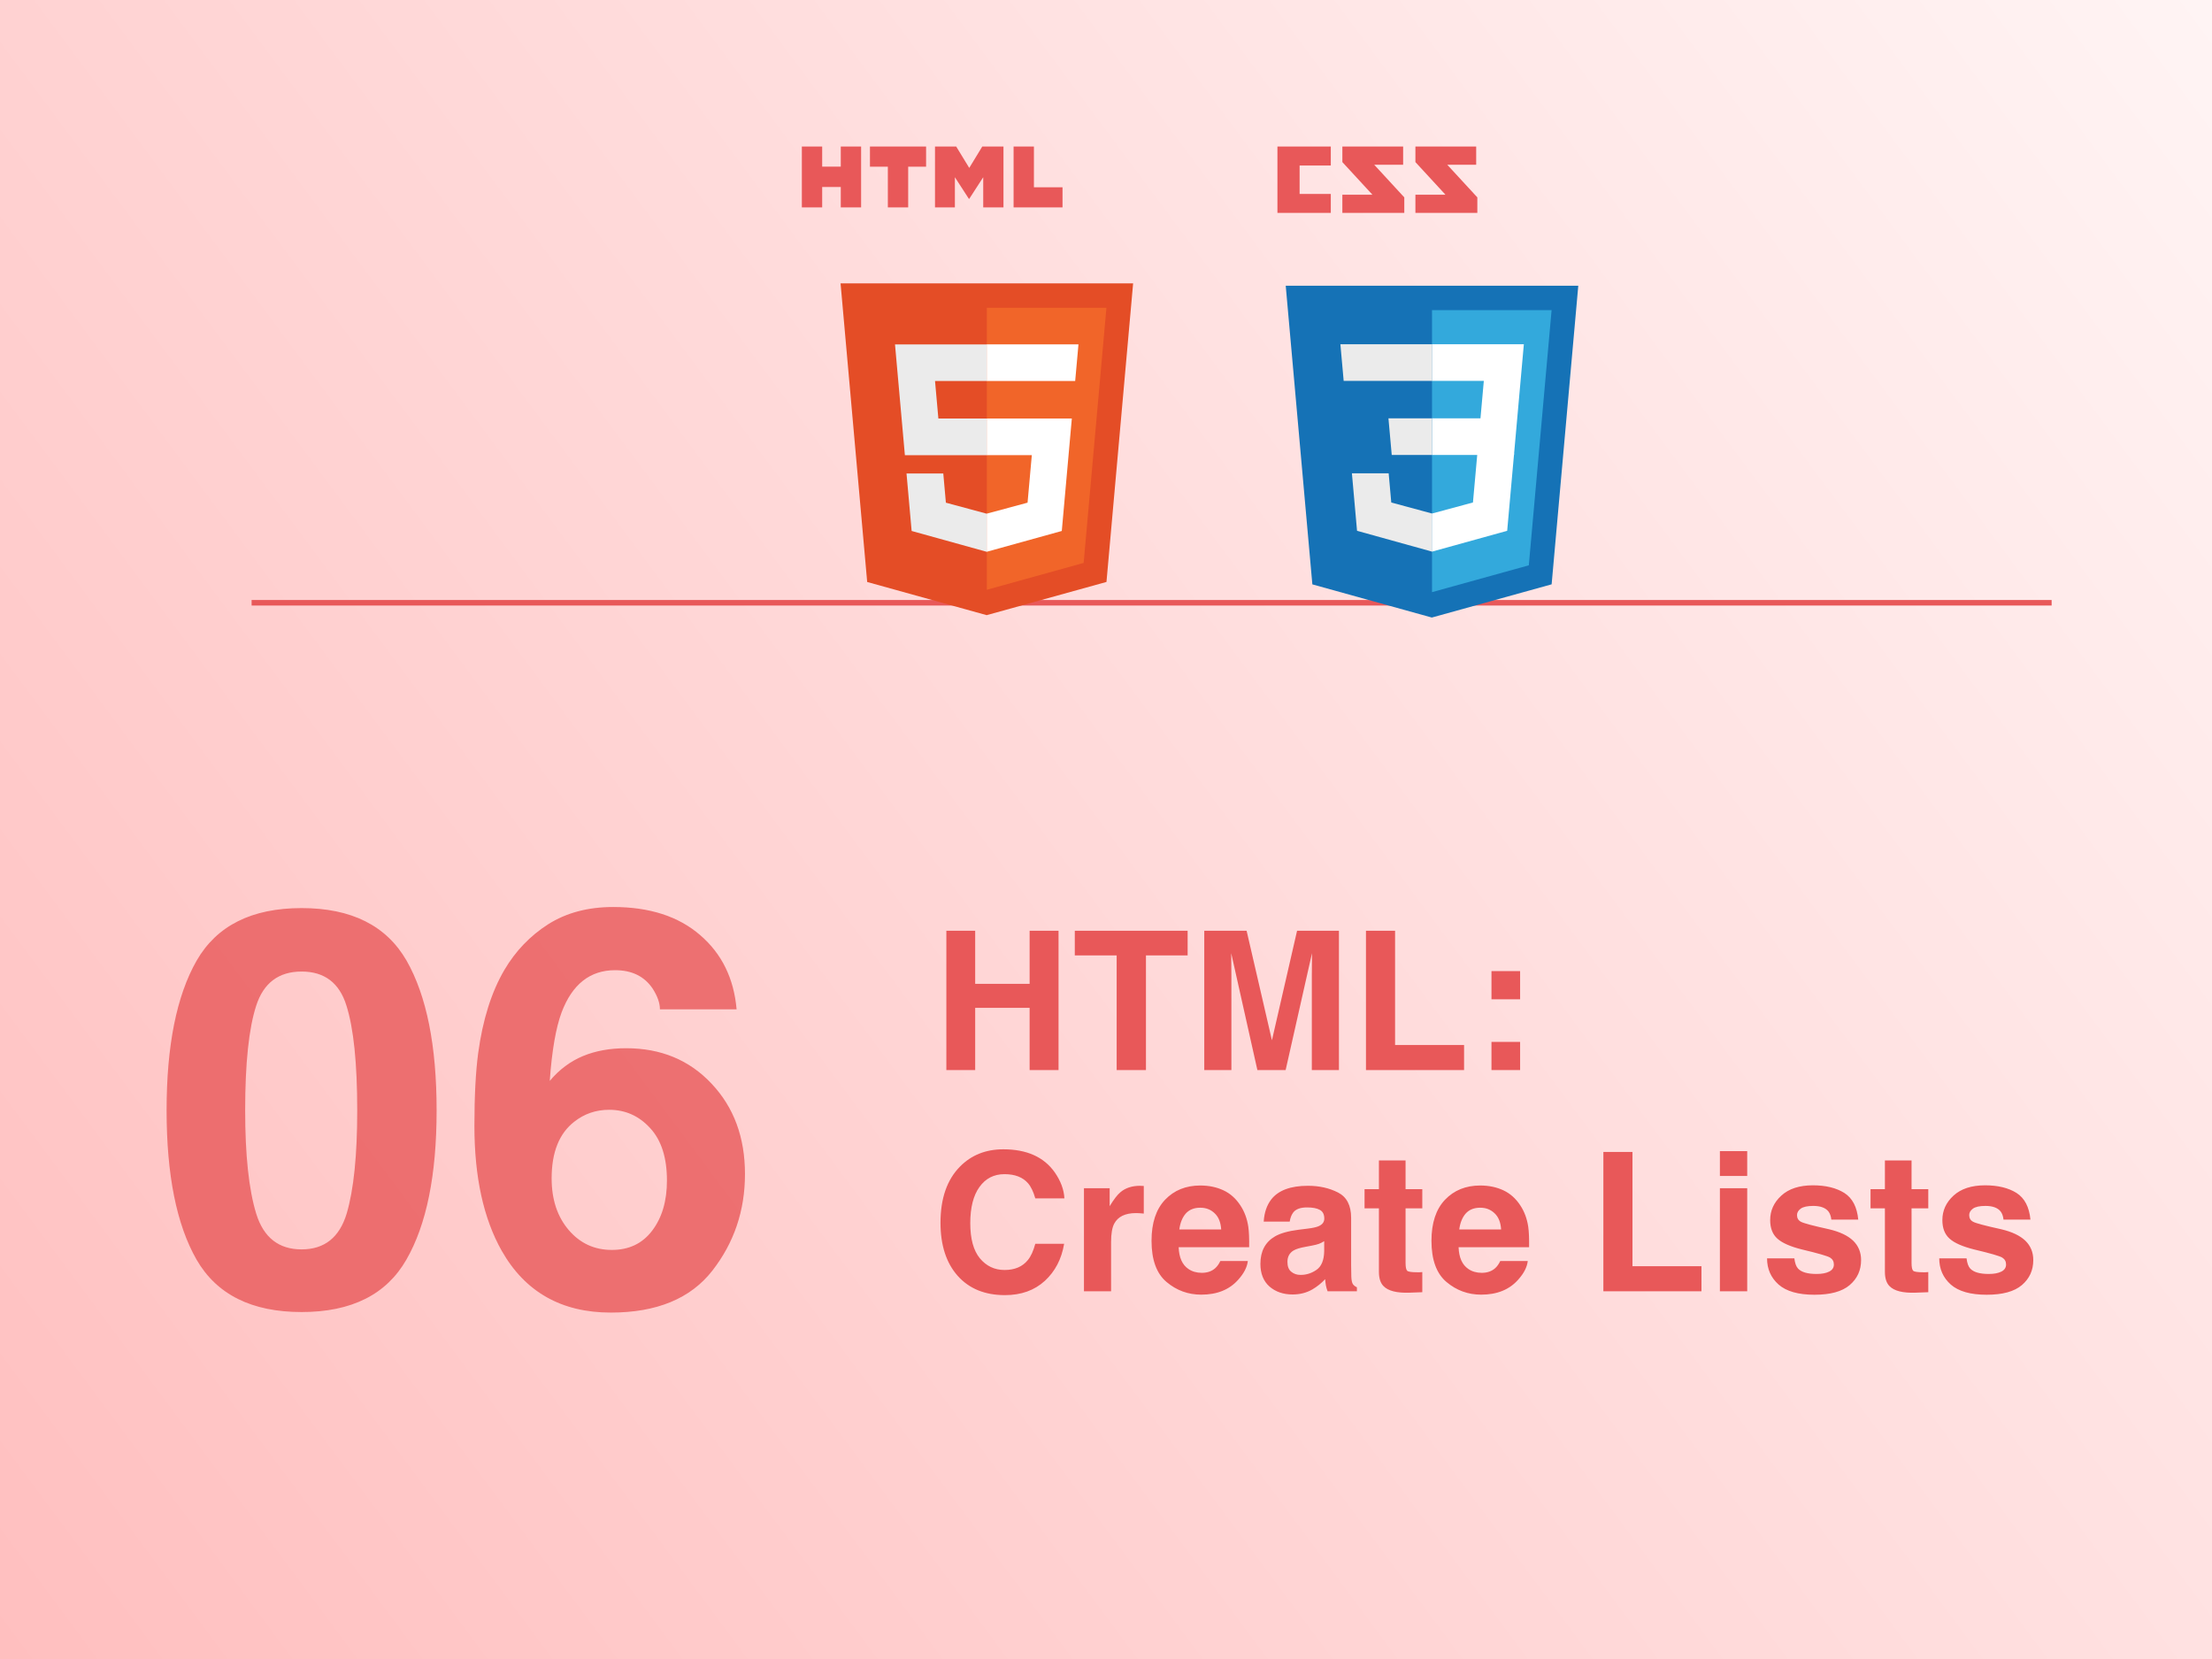 <svg width="800" height="600" viewBox="0 0 800 600" fill="none" xmlns="http://www.w3.org/2000/svg">
<rect width="800" height="600" fill="url(#paint0_linear_5189_11861)"/>
<line x1="91" y1="218" x2="742" y2="218" stroke="#E85859" stroke-width="2"/>
<path d="M109.078 474.516C91.044 474.516 78.382 468.201 71.09 455.57C63.863 442.94 60.25 424.939 60.25 401.566C60.25 378.194 63.863 360.16 71.09 347.465C78.382 334.77 91.044 328.422 109.078 328.422C127.112 328.422 139.775 334.77 147.066 347.465C154.293 360.16 157.906 378.194 157.906 401.566C157.906 424.939 154.26 442.94 146.969 455.57C139.742 468.201 127.112 474.516 109.078 474.516ZM125.387 438.871C127.926 430.277 129.195 417.842 129.195 401.566C129.195 384.509 127.893 371.879 125.289 363.676C122.75 355.473 117.346 351.371 109.078 351.371C100.81 351.371 95.341 355.473 92.672 363.676C90.003 371.879 88.668 384.509 88.668 401.566C88.668 417.842 90.003 430.31 92.672 438.969C95.341 447.562 100.81 451.859 109.078 451.859C117.346 451.859 122.783 447.53 125.387 438.871ZM226.461 379.105C239.026 379.105 249.312 383.37 257.32 391.898C265.393 400.427 269.43 411.332 269.43 424.613C269.43 437.829 265.491 449.483 257.613 459.574C249.736 469.665 237.496 474.711 220.895 474.711C203.056 474.711 189.905 467.257 181.441 452.348C174.866 440.694 171.578 425.655 171.578 407.23C171.578 396.423 172.034 387.634 172.945 380.863C174.573 368.819 177.73 358.793 182.418 350.785C186.454 343.949 191.728 338.448 198.238 334.281C204.814 330.115 212.659 328.031 221.773 328.031C234.924 328.031 245.406 331.417 253.219 338.188C261.031 344.893 265.426 353.845 266.402 365.043H238.668C238.668 362.764 237.789 360.258 236.031 357.523C233.036 353.096 228.512 350.883 222.457 350.883C213.408 350.883 206.962 355.961 203.121 366.117C201.038 371.716 199.605 379.984 198.824 390.922C202.275 386.82 206.279 383.826 210.836 381.938C215.393 380.049 220.602 379.105 226.461 379.105ZM207.711 405.668C202.242 409.9 199.508 416.736 199.508 426.176C199.508 433.793 201.559 440.01 205.66 444.828C209.762 449.646 214.97 452.055 221.285 452.055C227.47 452.055 232.32 449.743 235.836 445.121C239.417 440.434 241.207 434.379 241.207 426.957C241.207 418.689 239.189 412.374 235.152 408.012C231.116 403.585 226.168 401.371 220.309 401.371C215.556 401.371 211.357 402.803 207.711 405.668Z" fill="#E85859" fill-opacity="0.8"/>
<path d="M290 53H297.353V60.265H304.08V53H311.433V75H304.08V67.633H297.353V75H290V53ZM321.102 60.296H314.63V53H334.932V60.296H328.457V75H321.104L321.102 60.296ZM338.155 53H345.826L350.542 60.729L355.25 53H362.92V75H355.596V64.095L350.538 71.916H350.412L345.349 64.095V74.999H338.154L338.155 53ZM366.579 53H373.934V67.727H384.274V74.999H366.579V53Z" fill="#E85859"/>
<g filter="url(#filter0_d_5189_11861)">
<path d="M389.81 82.479L380.171 190.467L336.841 202.479L293.63 190.483L284 82.479H389.81Z" fill="#E44D26"/>
<path d="M336.905 193.296L371.918 183.59L380.156 91.309H336.905V193.296Z" fill="#F16529"/>
<path d="M318.165 117.803H336.904V104.563H303.689L304.006 108.118L307.262 144.62H336.905V131.368H319.376L318.165 117.803ZM321.151 151.237H307.853L309.709 172.035L336.843 179.562L336.904 179.546V165.769L336.846 165.784L322.094 161.801L321.153 151.237H321.151Z" fill="#EBEBEB"/>
<path d="M336.859 144.612H353.17L351.633 161.792L336.858 165.779V179.56L364.012 172.032L364.211 169.794L367.324 134.921L367.646 131.364H336.859V144.612ZM336.859 117.769V117.802H368.852L369.121 114.824L369.725 108.103L370.041 104.549H336.859V117.763V117.769Z" fill="white"/>
</g>
<path d="M533.881 59.583H523.425L534.299 71.383V77H511.903V70.423H522.775L511.903 58.623V53H533.881V59.583V59.583ZM507.463 59.583H497.007L507.88 71.383V77H485.483V70.423H496.357L485.483 58.623V53H507.463V59.583V59.583ZM481.303 59.852H470.02V70.148H481.303V77H462V53H481.303V59.852V59.852Z" fill="#E85859"/>
<g filter="url(#filter1_d_5189_11861)">
<path d="M454.63 191.347L445 83.343H550.808L541.17 191.329L497.839 203.343L454.63 191.347V191.347Z" fill="#1572B6"/>
<path d="M497.906 194.161L532.918 184.454L541.155 92.175H497.906V194.161Z" fill="#33A9DC"/>
<path d="M497.905 131.304H515.433L516.644 117.74H497.905V104.494H531.121L530.803 108.047L527.548 144.549H497.905V131.304V131.304Z" fill="white"/>
<path d="M497.984 165.706L497.926 165.722L483.174 161.738L482.23 151.174H468.935L470.791 171.972L497.924 179.504L497.986 179.486V165.706H497.984Z" fill="#EBEBEB"/>
<path d="M514.307 143.989L512.711 161.729L497.938 165.717V179.498L525.093 171.972L525.293 169.734L527.598 143.989H514.307V143.989Z" fill="white"/>
<path d="M497.951 104.494V117.739H465.955L465.689 114.762L465.086 108.047L464.769 104.494H497.951ZM497.905 131.305V144.552H483.339L483.074 141.575L482.47 134.859L482.152 131.305H497.905V131.305Z" fill="#EBEBEB"/>
</g>
<path d="M372.376 387V364.51H352.688V387H342.264V336.619H352.688V355.828H372.376V336.619H382.835V387H372.376ZM429.524 336.619V345.54H414.451V387H403.855V345.54H388.714V336.619H429.524ZM445.35 387H435.54V336.619H450.853L460.013 376.233L469.104 336.619H484.246V387H474.437V352.923C474.437 351.943 474.448 350.576 474.471 348.821C474.493 347.044 474.505 345.677 474.505 344.72L464.969 387H454.749L445.281 344.72C445.281 345.677 445.293 347.044 445.315 348.821C445.338 350.576 445.35 351.943 445.35 352.923V387ZM494.021 336.619H504.549V377.942H529.5V387H494.021V336.619ZM549.769 376.814V387H539.412V376.814H549.769ZM539.412 361.399V351.214H549.769V361.399H539.412ZM377.879 463.24C374.119 466.681 369.311 468.401 363.455 468.401C356.209 468.401 350.512 466.077 346.365 461.429C342.218 456.757 340.145 450.354 340.145 442.22C340.145 433.424 342.503 426.645 347.22 421.883C351.321 417.736 356.539 415.662 362.874 415.662C371.351 415.662 377.549 418.442 381.468 424.002C383.632 427.124 384.795 430.257 384.954 433.401H374.427C373.743 430.986 372.866 429.163 371.795 427.933C369.881 425.745 367.044 424.651 363.284 424.651C359.456 424.651 356.437 426.201 354.227 429.3C352.016 432.376 350.911 436.74 350.911 442.391C350.911 448.042 352.073 452.28 354.397 455.105C356.744 457.908 359.718 459.31 363.318 459.31C367.01 459.31 369.824 458.102 371.761 455.687C372.832 454.388 373.72 452.439 374.427 449.842H384.852C383.94 455.333 381.616 459.799 377.879 463.24ZM410.862 438.733C406.943 438.733 404.311 440.009 402.967 442.562C402.215 443.997 401.839 446.207 401.839 449.192V467H392.029V429.744H401.326V436.238C402.83 433.755 404.14 432.057 405.257 431.146C407.08 429.619 409.45 428.855 412.366 428.855C412.549 428.855 412.697 428.867 412.811 428.89C412.947 428.89 413.232 428.901 413.665 428.924V438.904C413.05 438.836 412.503 438.79 412.024 438.768C411.546 438.745 411.159 438.733 410.862 438.733ZM451.297 456.062C451.046 458.273 449.896 460.517 447.845 462.796C444.655 466.419 440.188 468.23 434.446 468.23C429.707 468.23 425.525 466.704 421.902 463.65C418.279 460.597 416.468 455.63 416.468 448.748C416.468 442.299 418.097 437.355 421.355 433.914C424.637 430.473 428.886 428.753 434.104 428.753C437.203 428.753 439.995 429.334 442.479 430.496C444.962 431.658 447.013 433.493 448.631 435.999C450.089 438.209 451.035 440.773 451.468 443.689C451.718 445.398 451.821 447.859 451.775 451.072H426.277C426.414 454.809 427.588 457.43 429.798 458.934C431.142 459.868 432.76 460.335 434.651 460.335C436.657 460.335 438.286 459.765 439.539 458.626C440.223 458.011 440.826 457.156 441.351 456.062H451.297ZM441.658 444.646C441.499 442.072 440.713 440.123 439.3 438.802C437.91 437.457 436.178 436.785 434.104 436.785C431.849 436.785 430.094 437.492 428.841 438.904C427.61 440.317 426.836 442.231 426.517 444.646H441.658ZM459.773 433.777C462.348 430.496 466.769 428.855 473.035 428.855C477.114 428.855 480.737 429.664 483.904 431.282C487.072 432.9 488.655 435.953 488.655 440.442V457.532C488.655 458.717 488.678 460.153 488.724 461.839C488.792 463.115 488.986 463.981 489.305 464.437C489.624 464.892 490.102 465.268 490.74 465.564V467H480.145C479.848 466.248 479.643 465.542 479.529 464.881C479.415 464.22 479.324 463.468 479.256 462.625C477.911 464.083 476.362 465.325 474.607 466.351C472.511 467.558 470.141 468.162 467.498 468.162C464.126 468.162 461.334 467.205 459.124 465.291C456.937 463.354 455.843 460.62 455.843 457.088C455.843 452.508 457.609 449.192 461.141 447.142C463.077 446.025 465.926 445.228 469.686 444.749L473.001 444.339C474.801 444.111 476.089 443.826 476.863 443.484C478.253 442.892 478.948 441.969 478.948 440.716C478.948 439.189 478.413 438.141 477.342 437.571C476.294 436.979 474.744 436.683 472.693 436.683C470.392 436.683 468.763 437.252 467.806 438.392C467.122 439.235 466.666 440.374 466.438 441.81H457.039C457.244 438.551 458.156 435.874 459.773 433.777ZM467.02 459.959C467.931 460.711 469.048 461.087 470.369 461.087C472.465 461.087 474.391 460.472 476.146 459.241C477.923 458.011 478.846 455.766 478.914 452.508V448.885C478.299 449.272 477.672 449.591 477.034 449.842C476.419 450.07 475.564 450.286 474.471 450.491L472.283 450.901C470.232 451.266 468.763 451.71 467.874 452.234C466.37 453.123 465.618 454.502 465.618 456.37C465.618 458.034 466.085 459.23 467.02 459.959ZM514.393 460.062V467.342L509.778 467.513C505.175 467.672 502.031 466.875 500.345 465.12C499.251 464.004 498.704 462.283 498.704 459.959V437.024H493.509V430.086H498.704V419.695H508.343V430.086H514.393V437.024H508.343V456.712C508.343 458.239 508.536 459.196 508.924 459.583C509.311 459.948 510.496 460.13 512.479 460.13C512.775 460.13 513.082 460.13 513.401 460.13C513.743 460.107 514.074 460.084 514.393 460.062ZM552.537 456.062C552.286 458.273 551.136 460.517 549.085 462.796C545.895 466.419 541.429 468.23 535.687 468.23C530.947 468.23 526.766 466.704 523.143 463.65C519.52 460.597 517.708 455.63 517.708 448.748C517.708 442.299 519.337 437.355 522.596 433.914C525.877 430.473 530.127 428.753 535.345 428.753C538.444 428.753 541.235 429.334 543.719 430.496C546.202 431.658 548.253 433.493 549.871 435.999C551.329 438.209 552.275 440.773 552.708 443.689C552.959 445.398 553.061 447.859 553.016 451.072H527.518C527.654 454.809 528.828 457.43 531.038 458.934C532.382 459.868 534 460.335 535.892 460.335C537.897 460.335 539.526 459.765 540.779 458.626C541.463 458.011 542.067 457.156 542.591 456.062H552.537ZM542.898 444.646C542.739 442.072 541.953 440.123 540.54 438.802C539.15 437.457 537.418 436.785 535.345 436.785C533.089 436.785 531.334 437.492 530.081 438.904C528.851 440.317 528.076 442.231 527.757 444.646H542.898ZM579.881 416.619H590.408V457.942H615.359V467H579.881V416.619ZM631.902 429.744V467H622.024V429.744H631.902ZM631.902 416.312V425.301H622.024V416.312H631.902ZM667.039 431.453C669.956 433.322 671.631 436.535 672.063 441.092H662.322C662.186 439.839 661.832 438.847 661.263 438.118C660.192 436.797 658.369 436.136 655.794 436.136C653.675 436.136 652.16 436.466 651.248 437.127C650.359 437.788 649.915 438.562 649.915 439.451C649.915 440.568 650.394 441.377 651.351 441.878C652.308 442.402 655.691 443.302 661.502 444.578C665.376 445.49 668.281 446.868 670.218 448.714C672.132 450.582 673.089 452.918 673.089 455.721C673.089 459.412 671.71 462.431 668.953 464.778C666.219 467.103 661.98 468.265 656.238 468.265C650.382 468.265 646.053 467.034 643.25 464.573C640.47 462.09 639.08 458.934 639.08 455.105H648.958C649.163 456.837 649.607 458.068 650.291 458.797C651.499 460.096 653.732 460.745 656.99 460.745C658.904 460.745 660.42 460.46 661.536 459.891C662.675 459.321 663.245 458.466 663.245 457.327C663.245 456.233 662.789 455.402 661.878 454.832C660.966 454.262 657.583 453.283 651.727 451.893C647.511 450.844 644.537 449.534 642.806 447.962C641.074 446.412 640.208 444.179 640.208 441.263C640.208 437.822 641.552 434.871 644.241 432.41C646.953 429.926 650.758 428.685 655.657 428.685C660.306 428.685 664.1 429.607 667.039 431.453ZM697.391 460.062V467.342L692.776 467.513C688.174 467.672 685.029 466.875 683.343 465.12C682.249 464.004 681.702 462.283 681.702 459.959V437.024H676.507V430.086H681.702V419.695H691.341V430.086H697.391V437.024H691.341V456.712C691.341 458.239 691.535 459.196 691.922 459.583C692.309 459.948 693.494 460.13 695.477 460.13C695.773 460.13 696.08 460.13 696.399 460.13C696.741 460.107 697.072 460.084 697.391 460.062ZM729.314 431.453C732.231 433.322 733.906 436.535 734.339 441.092H724.598C724.461 439.839 724.108 438.847 723.538 438.118C722.467 436.797 720.644 436.136 718.069 436.136C715.95 436.136 714.435 436.466 713.523 437.127C712.635 437.788 712.19 438.562 712.19 439.451C712.19 440.568 712.669 441.377 713.626 441.878C714.583 442.402 717.967 443.302 723.777 444.578C727.651 445.49 730.556 446.868 732.493 448.714C734.407 450.582 735.364 452.918 735.364 455.721C735.364 459.412 733.986 462.431 731.229 464.778C728.494 467.103 724.256 468.265 718.514 468.265C712.658 468.265 708.328 467.034 705.525 464.573C702.745 462.09 701.355 458.934 701.355 455.105H711.233C711.438 456.837 711.883 458.068 712.566 458.797C713.774 460.096 716.007 460.745 719.266 460.745C721.18 460.745 722.695 460.46 723.812 459.891C724.951 459.321 725.521 458.466 725.521 457.327C725.521 456.233 725.065 455.402 724.153 454.832C723.242 454.262 719.858 453.283 714.002 451.893C709.786 450.844 706.813 449.534 705.081 447.962C703.349 446.412 702.483 444.179 702.483 441.263C702.483 437.822 703.828 434.871 706.517 432.41C709.228 429.926 713.034 428.685 717.933 428.685C722.581 428.685 726.375 429.607 729.314 431.453Z" fill="#E85859"/>
<defs>
<filter id="filter0_d_5189_11861" x="204" y="2.479" width="305.81" height="320" filterUnits="userSpaceOnUse" color-interpolation-filters="sRGB">
<feFlood flood-opacity="0" result="BackgroundImageFix"/>
<feColorMatrix in="SourceAlpha" type="matrix" values="0 0 0 0 0 0 0 0 0 0 0 0 0 0 0 0 0 0 127 0" result="hardAlpha"/>
<feOffset dx="20" dy="20"/>
<feGaussianBlur stdDeviation="50"/>
<feComposite in2="hardAlpha" operator="out"/>
<feColorMatrix type="matrix" values="0 0 0 0 0 0 0 0 0 0 0 0 0 0 0 0 0 0 0.25 0"/>
<feBlend mode="normal" in2="BackgroundImageFix" result="effect1_dropShadow_5189_11861"/>
<feBlend mode="normal" in="SourceGraphic" in2="effect1_dropShadow_5189_11861" result="shape"/>
</filter>
<filter id="filter1_d_5189_11861" x="365" y="3.343" width="305.808" height="320" filterUnits="userSpaceOnUse" color-interpolation-filters="sRGB">
<feFlood flood-opacity="0" result="BackgroundImageFix"/>
<feColorMatrix in="SourceAlpha" type="matrix" values="0 0 0 0 0 0 0 0 0 0 0 0 0 0 0 0 0 0 127 0" result="hardAlpha"/>
<feOffset dx="20" dy="20"/>
<feGaussianBlur stdDeviation="50"/>
<feComposite in2="hardAlpha" operator="out"/>
<feColorMatrix type="matrix" values="0 0 0 0 0 0 0 0 0 0 0 0 0 0 0 0 0 0 0.25 0"/>
<feBlend mode="normal" in2="BackgroundImageFix" result="effect1_dropShadow_5189_11861"/>
<feBlend mode="normal" in="SourceGraphic" in2="effect1_dropShadow_5189_11861" result="shape"/>
</filter>
<linearGradient id="paint0_linear_5189_11861" x1="800" y1="1.57938e-05" x2="-2.419" y2="596.747" gradientUnits="userSpaceOnUse">
<stop stop-color="#FFF4F4"/>
<stop offset="1" stop-color="#FFBFBF"/>
</linearGradient>
</defs>
</svg>

